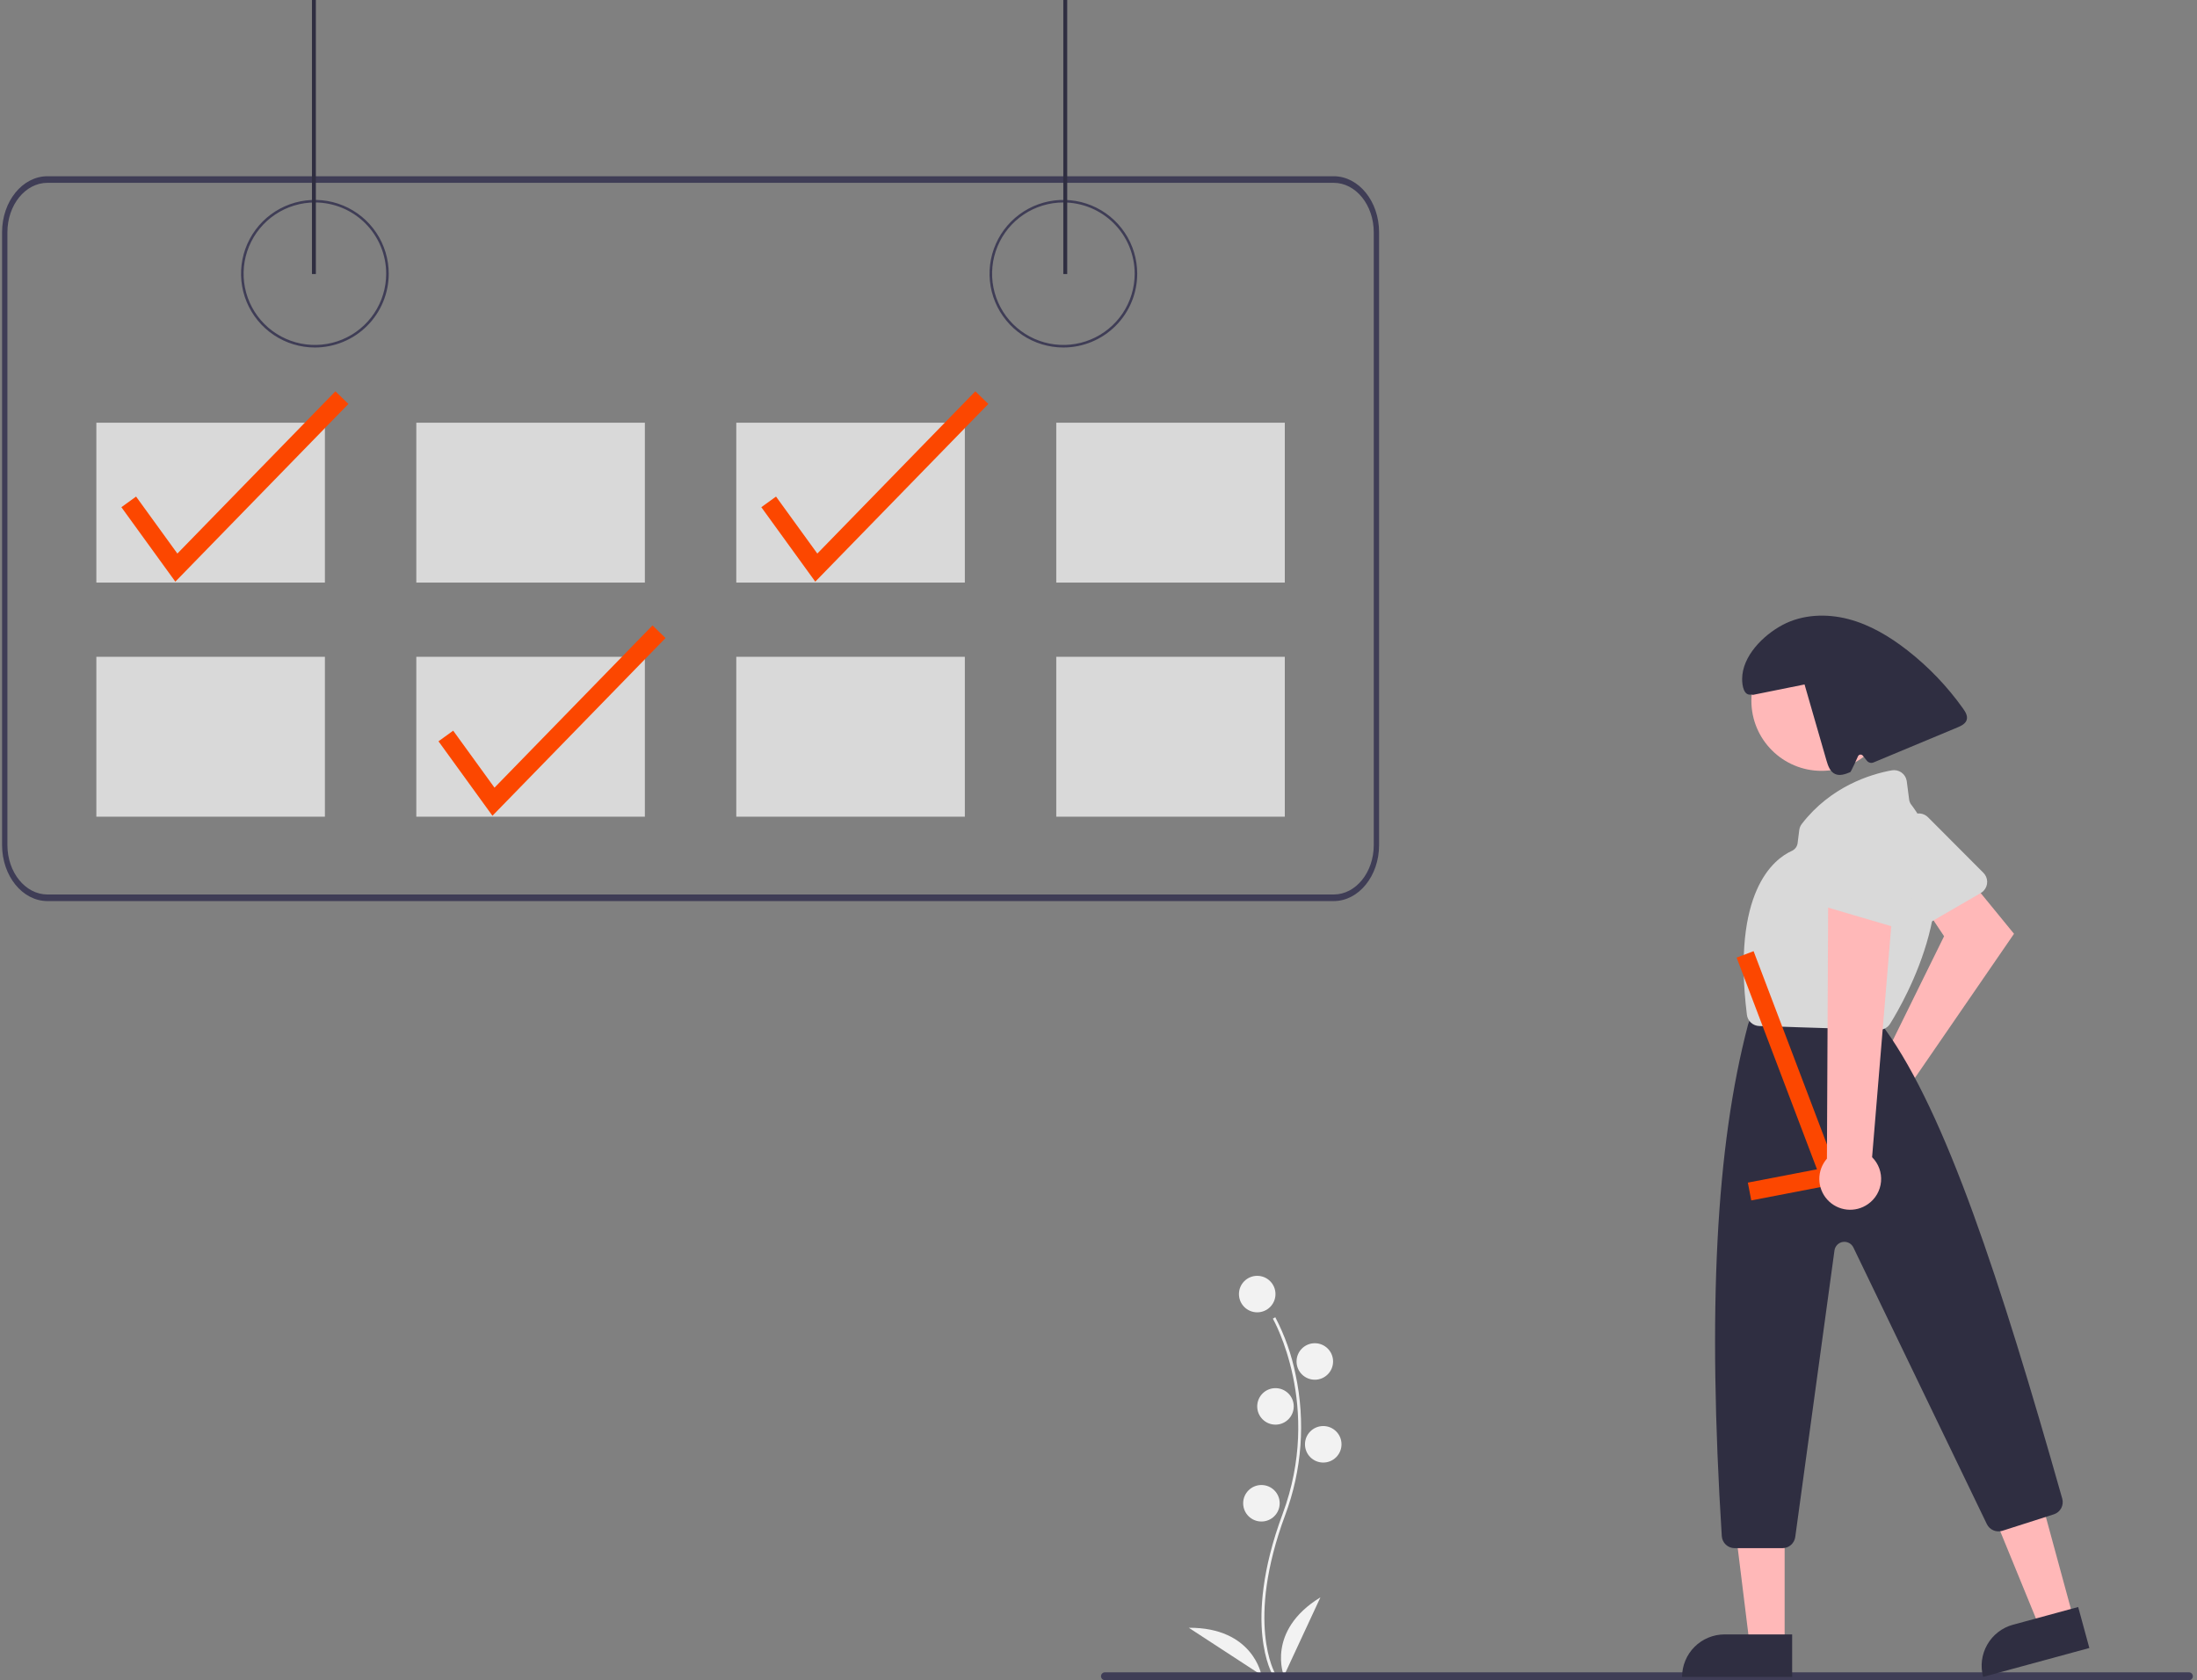 <svg width="353" height="270" viewBox="0 0 353 270" fill="none" xmlns="http://www.w3.org/2000/svg">
<rect x="0" y="0" width="353" height="270" fill="#808080" stroke="none"/>
<g clip-path="url(#clip0_6738_9927)">
<path d="M204.517 269.216C204.466 269.131 203.244 267.093 202.82 262.86C202.432 258.976 202.681 252.431 206.078 243.3C212.513 226.001 204.595 212.045 204.515 211.906L204.905 211.679C206.429 214.595 207.53 217.713 208.176 220.939C209.77 228.452 209.19 236.263 206.502 243.457C200.078 260.726 204.854 268.9 204.903 268.981L204.517 269.216Z" fill="#F2F2F2"/>
<path d="M202.001 210.89C203.622 210.89 204.936 209.577 204.936 207.957C204.936 206.337 203.622 205.024 202.001 205.024C200.38 205.024 199.066 206.337 199.066 207.957C199.066 209.577 200.38 210.89 202.001 210.89Z" fill="#F2F2F2"/>
<path d="M211.256 221.72C212.877 221.72 214.191 220.406 214.191 218.787C214.191 217.167 212.877 215.854 211.256 215.854C209.635 215.854 208.321 217.167 208.321 218.787C208.321 220.406 209.635 221.72 211.256 221.72Z" fill="#F2F2F2"/>
<path d="M204.936 228.939C206.556 228.939 207.87 227.626 207.87 226.006C207.87 224.386 206.556 223.073 204.936 223.073C203.315 223.073 202.001 224.386 202.001 226.006C202.001 227.626 203.315 228.939 204.936 228.939Z" fill="#F2F2F2"/>
<path d="M212.61 235.031C214.231 235.031 215.545 233.717 215.545 232.098C215.545 230.478 214.231 229.165 212.61 229.165C210.99 229.165 209.676 230.478 209.676 232.098C209.676 233.717 210.99 235.031 212.61 235.031Z" fill="#F2F2F2"/>
<path d="M202.678 244.506C204.299 244.506 205.613 243.193 205.613 241.573C205.613 239.953 204.299 238.64 202.678 238.64C201.058 238.64 199.744 239.953 199.744 241.573C199.744 243.193 201.058 244.506 202.678 244.506Z" fill="#F2F2F2"/>
<path d="M206.29 269.322C206.29 269.322 203.355 262.103 212.159 256.688L206.29 269.322Z" fill="#F2F2F2"/>
<path d="M202.681 269.193C202.681 269.193 201.346 261.515 191.009 261.581L202.681 269.193Z" fill="#F2F2F2"/>
<path d="M50.594 55.842C48.247 55.842 45.954 55.146 44.003 53.843C42.052 52.54 40.531 50.688 39.633 48.522C38.735 46.355 38.5 43.971 38.958 41.671C39.416 39.371 40.546 37.258 42.205 35.599C43.864 33.941 45.978 32.812 48.279 32.354C50.581 31.897 52.966 32.132 55.134 33.029C57.302 33.926 59.155 35.446 60.458 37.396C61.762 39.346 62.458 41.639 62.458 43.984C62.458 47.129 61.208 50.145 58.983 52.368C56.758 54.592 53.74 55.842 50.594 55.842ZM50.594 32.536C48.328 32.536 46.114 33.207 44.23 34.465C42.346 35.723 40.878 37.511 40.011 39.603C39.144 41.695 38.917 43.997 39.359 46.218C39.801 48.439 40.892 50.479 42.494 52.08C44.096 53.681 46.137 54.771 48.359 55.213C50.581 55.655 52.884 55.428 54.977 54.562C57.071 53.695 58.86 52.228 60.118 50.345C61.377 48.462 62.049 46.249 62.049 43.984C62.049 42.481 61.752 40.992 61.177 39.603C60.601 38.214 59.757 36.952 58.694 35.889C57.63 34.826 56.367 33.983 54.977 33.407C53.588 32.832 52.098 32.536 50.594 32.536Z" fill="#3F3D56"/>
<path d="M170.858 55.842C168.511 55.842 166.217 55.146 164.266 53.843C162.315 52.54 160.795 50.688 159.897 48.522C158.999 46.355 158.764 43.971 159.222 41.671C159.679 39.371 160.809 37.258 162.469 35.599C164.128 33.941 166.242 32.812 168.543 32.354C170.844 31.897 173.23 32.132 175.398 33.029C177.566 33.926 179.418 35.446 180.722 37.396C182.026 39.346 182.721 41.639 182.721 43.984C182.721 47.129 181.472 50.145 179.247 52.368C177.022 54.592 174.004 55.842 170.858 55.842ZM170.858 32.536C168.592 32.536 166.377 33.207 164.494 34.465C162.61 35.723 161.142 37.511 160.275 39.603C159.408 41.695 159.181 43.997 159.623 46.218C160.065 48.439 161.156 50.479 162.758 52.08C164.36 53.681 166.401 54.771 168.623 55.213C170.845 55.655 173.148 55.428 175.241 54.562C177.334 53.695 179.123 52.228 180.382 50.345C181.641 48.462 182.312 46.249 182.312 43.984C182.312 42.481 182.016 40.992 181.441 39.603C180.865 38.214 180.021 36.952 178.957 35.889C177.894 34.826 176.631 33.983 175.241 33.407C173.851 32.832 172.362 32.536 170.858 32.536Z" fill="#3F3D56"/>
<path d="M214.295 28.321H7.622C3.599 28.328 0.339 32.354 0.333 37.322V135.802C0.339 140.77 3.599 144.794 7.622 144.803H214.295C218.318 144.796 221.579 140.77 221.584 135.802V37.322C221.579 32.354 218.318 28.33 214.295 28.321V28.321ZM220.728 135.802C220.723 140.186 217.846 143.738 214.296 143.744H7.622C4.072 143.738 1.196 140.186 1.19 135.802V37.322C1.195 32.938 4.072 29.385 7.622 29.38H214.295C217.845 29.386 220.721 32.938 220.727 37.322L220.728 135.802Z" fill="#3F3D56"/>
<path d="M52.203 67.93H15.481V93.621H52.203V67.93Z" fill="#D9D9D9"/>
<path d="M103.613 67.93H66.891V93.621H103.613V67.93Z" fill="#D9D9D9"/>
<path d="M155.024 67.93H118.302V93.621H155.024V67.93Z" fill="#D9D9D9"/>
<path d="M206.434 67.93H169.712V93.621H206.434V67.93Z" fill="#D9D9D9"/>
<path d="M52.203 105.549H15.481V131.241H52.203V105.549Z" fill="#D9D9D9"/>
<path d="M103.613 105.549H66.891V131.241H103.613V105.549Z" fill="#D9D9D9"/>
<path d="M155.024 105.549H118.302V131.241H155.024V105.549Z" fill="#D9D9D9"/>
<path d="M206.434 105.549H169.712V131.241H206.434V105.549Z" fill="#D9D9D9"/>
<path d="M79.124 131.091L70.455 119.126L72.816 117.417L79.452 126.576L104.844 100.503L106.932 102.535L79.124 131.091Z" fill="#FC4700"/>
<path d="M130.993 93.472L122.325 81.506L124.686 79.798L131.322 88.956L156.713 62.883L158.802 64.916L130.993 93.472Z" fill="#FC4700"/>
<path d="M50.75 0H50.123V44.038H50.75V0Z" fill="#2F2E41"/>
<path d="M171.473 0H170.846V44.038H171.473V0Z" fill="#2F2E41"/>
<path d="M351.66 269.999H177.576C177.489 270.004 177.403 269.992 177.322 269.963C177.24 269.934 177.166 269.889 177.103 269.83C177.04 269.771 176.989 269.699 176.955 269.62C176.921 269.541 176.903 269.455 176.903 269.369C176.903 269.283 176.921 269.197 176.955 269.118C176.989 269.039 177.04 268.968 177.103 268.909C177.166 268.85 177.24 268.804 177.322 268.775C177.403 268.746 177.489 268.734 177.576 268.74H351.66C351.747 268.734 351.833 268.746 351.914 268.775C351.996 268.804 352.07 268.85 352.133 268.909C352.197 268.968 352.247 269.039 352.281 269.118C352.316 269.197 352.333 269.283 352.333 269.369C352.333 269.455 352.316 269.541 352.281 269.62C352.247 269.699 352.197 269.771 352.133 269.83C352.07 269.889 351.996 269.934 351.914 269.963C351.833 269.992 351.747 270.004 351.66 269.999Z" fill="#3F3D56"/>
<path d="M28.172 93.472L19.503 81.506L21.865 79.798L28.5 88.956L53.892 62.883L55.981 64.916L28.172 93.472Z" fill="#FC4700"/>
<path d="M301.567 171.025C301.81 170.952 302.059 170.899 302.311 170.866L312.363 150.45L309.294 145.852L315.632 140.316L323.599 150.06L307.372 173.663C307.772 174.556 307.891 175.55 307.712 176.512C307.534 177.474 307.066 178.358 306.372 179.048C305.678 179.738 304.79 180.2 303.826 180.373C302.863 180.546 301.87 180.422 300.979 180.017C300.087 179.612 299.341 178.946 298.838 178.106C298.335 177.267 298.1 176.294 298.164 175.318C298.228 174.342 298.588 173.408 299.195 172.641C299.803 171.874 300.63 171.311 301.567 171.025Z" fill="#FFB8B8"/>
<path d="M318.726 143.14C318.589 143.284 318.432 143.407 318.26 143.507L307.975 149.466C307.501 149.74 306.937 149.815 306.408 149.675C305.878 149.534 305.427 149.189 305.152 148.715C305.123 148.665 305.096 148.615 305.072 148.563L300.069 138C299.856 137.556 299.81 137.05 299.939 136.574C300.069 136.099 300.365 135.686 300.774 135.411L307.149 131.076C307.547 130.806 308.028 130.682 308.507 130.728C308.986 130.774 309.434 130.985 309.774 131.326L318.685 140.263C319.065 140.643 319.281 141.156 319.288 141.693C319.296 142.23 319.094 142.749 318.725 143.139L318.726 143.14Z" fill="#D9D9D9"/>
<path d="M333.167 260.114L327.737 261.59L319.454 241.358L327.468 239.179L333.167 260.114Z" fill="#FFB8B8"/>
<path d="M323.437 261.092L333.909 258.244L335.703 264.833L318.637 269.473C318.161 267.726 318.4 265.86 319.3 264.288C320.2 262.716 321.688 261.566 323.437 261.09L323.437 261.092Z" fill="#2F2E41"/>
<path d="M286.745 264.255H281.117L278.44 242.561H286.745V264.255Z" fill="#FFB8B8"/>
<path d="M277.098 262.647H287.951V269.478H270.265C270.265 268.581 270.441 267.693 270.785 266.864C271.128 266.035 271.631 265.282 272.266 264.648C272.9 264.014 273.654 263.511 274.483 263.168C275.312 262.824 276.201 262.648 277.098 262.647Z" fill="#2F2E41"/>
<path d="M292.674 123.875C298.901 123.875 303.949 118.83 303.949 112.607C303.949 106.384 298.901 101.339 292.674 101.339C286.448 101.339 281.4 106.384 281.4 112.607C281.4 118.83 286.448 123.875 292.674 123.875Z" fill="#FFB8B8"/>
<path d="M286.401 248.787H278.711C278.185 248.787 277.678 248.586 277.295 248.226C276.911 247.867 276.679 247.374 276.645 246.85C274.354 210.441 275.694 184.324 280.864 164.659C280.886 164.573 280.914 164.488 280.947 164.406L281.36 163.377C281.512 162.993 281.777 162.663 282.119 162.432C282.461 162.2 282.865 162.077 283.278 162.079H299.093C299.391 162.078 299.685 162.143 299.956 162.267C300.227 162.392 300.467 162.573 300.661 162.799L302.809 165.304C302.851 165.353 302.89 165.403 302.928 165.455C312.613 178.955 321.294 205.348 331.347 240.822C331.495 241.337 331.436 241.89 331.183 242.363C330.929 242.836 330.501 243.191 329.989 243.353L321.727 245.996C321.252 246.146 320.74 246.12 320.283 245.923C319.826 245.727 319.455 245.373 319.236 244.926L297.79 200.468C297.64 200.157 297.393 199.903 297.088 199.743C296.782 199.583 296.433 199.526 296.092 199.58C295.751 199.633 295.436 199.796 295.195 200.042C294.953 200.288 294.798 200.606 294.751 200.948L288.448 247.002C288.378 247.496 288.133 247.948 287.757 248.276C287.381 248.604 286.9 248.785 286.401 248.787Z" fill="#2F2E41"/>
<path d="M301.942 165.488H301.878L282.667 164.881C282.173 164.867 281.701 164.676 281.336 164.343C280.971 164.01 280.738 163.557 280.68 163.067C278.247 143.366 284.923 138.089 287.908 136.733C288.157 136.62 288.373 136.445 288.535 136.225C288.697 136.005 288.799 135.746 288.831 135.474L289.09 133.41C289.134 133.045 289.275 132.699 289.498 132.407C294.177 126.349 300.566 124.409 303.957 123.792C304.495 123.696 305.05 123.817 305.499 124.129C305.948 124.441 306.255 124.918 306.352 125.457C306.358 125.49 306.363 125.524 306.367 125.559L306.754 128.524C306.794 128.806 306.906 129.074 307.081 129.299C316.84 142.05 305.969 160.875 303.69 164.52C303.504 164.816 303.247 165.06 302.941 165.229C302.635 165.398 302.292 165.487 301.942 165.488Z" fill="#D9D9D9"/>
<path d="M295.897 190.111L281.384 192.907L280.833 190.046L291.942 187.906L279.03 153.886L281.755 152.854L295.897 190.111Z" fill="#FC4700"/>
<path d="M315.421 113.875C312.906 110.336 309.89 107.18 306.467 104.507C303.621 102.286 300.454 100.388 296.962 99.481C293.469 98.573 289.608 98.727 286.421 100.421C283.234 102.114 279.937 105.479 279.917 109.086C279.911 110.246 280.206 111.814 281.348 111.613L281.678 111.659L289.944 109.991L293.464 122.201C293.712 123.059 294.044 124.019 294.858 124.384C295.626 124.729 296.511 124.404 297.291 124.08C297.419 124.027 298.516 121.565 298.516 121.565C298.543 121.488 298.591 121.42 298.654 121.368C298.716 121.315 298.792 121.28 298.872 121.267C298.953 121.253 299.036 121.262 299.112 121.291C299.188 121.32 299.256 121.369 299.307 121.433L299.958 122.247C300.083 122.403 300.254 122.514 300.448 122.564C300.641 122.614 300.845 122.599 301.029 122.523L314.509 116.898C315.13 116.639 315.824 116.302 316.004 115.653C316.173 115.029 315.793 114.401 315.421 113.875Z" fill="#2F2E41"/>
<path d="M300.151 193.489C300.741 193.075 301.233 192.537 301.593 191.913C301.952 191.288 302.17 190.593 302.232 189.875C302.293 189.157 302.197 188.435 301.949 187.758C301.701 187.082 301.307 186.468 300.796 185.96L304.364 142.894L293.74 144.355L293.538 186.195C292.74 187.109 292.305 188.285 292.316 189.499C292.327 190.712 292.784 191.88 293.599 192.779C294.414 193.679 295.531 194.248 296.738 194.379C297.946 194.51 299.159 194.193 300.148 193.49L300.151 193.489Z" fill="#FFB8B8"/>
<path d="M305.059 149.095C304.86 149.096 304.662 149.067 304.471 149.011L293.066 145.658C292.806 145.581 292.563 145.454 292.352 145.284C292.141 145.114 291.966 144.904 291.836 144.666C291.706 144.428 291.624 144.167 291.595 143.897C291.566 143.627 291.591 143.355 291.667 143.095C291.684 143.04 291.702 142.986 291.723 142.932L295.943 132.035C296.119 131.574 296.455 131.192 296.889 130.959C297.324 130.725 297.827 130.656 298.309 130.763L305.844 132.4C306.314 132.502 306.734 132.765 307.031 133.144C307.327 133.523 307.483 133.993 307.469 134.474L307.119 147.087C307.104 147.623 306.881 148.133 306.496 148.508C306.112 148.883 305.596 149.094 305.059 149.095V149.095Z" fill="#D9D9D9"/>
</g>
<defs>
<clipPath id="clip0_6738_9927">
<rect width="352" height="270" fill="white" transform="translate(0.333)"/>
</clipPath>
</defs>
</svg>
